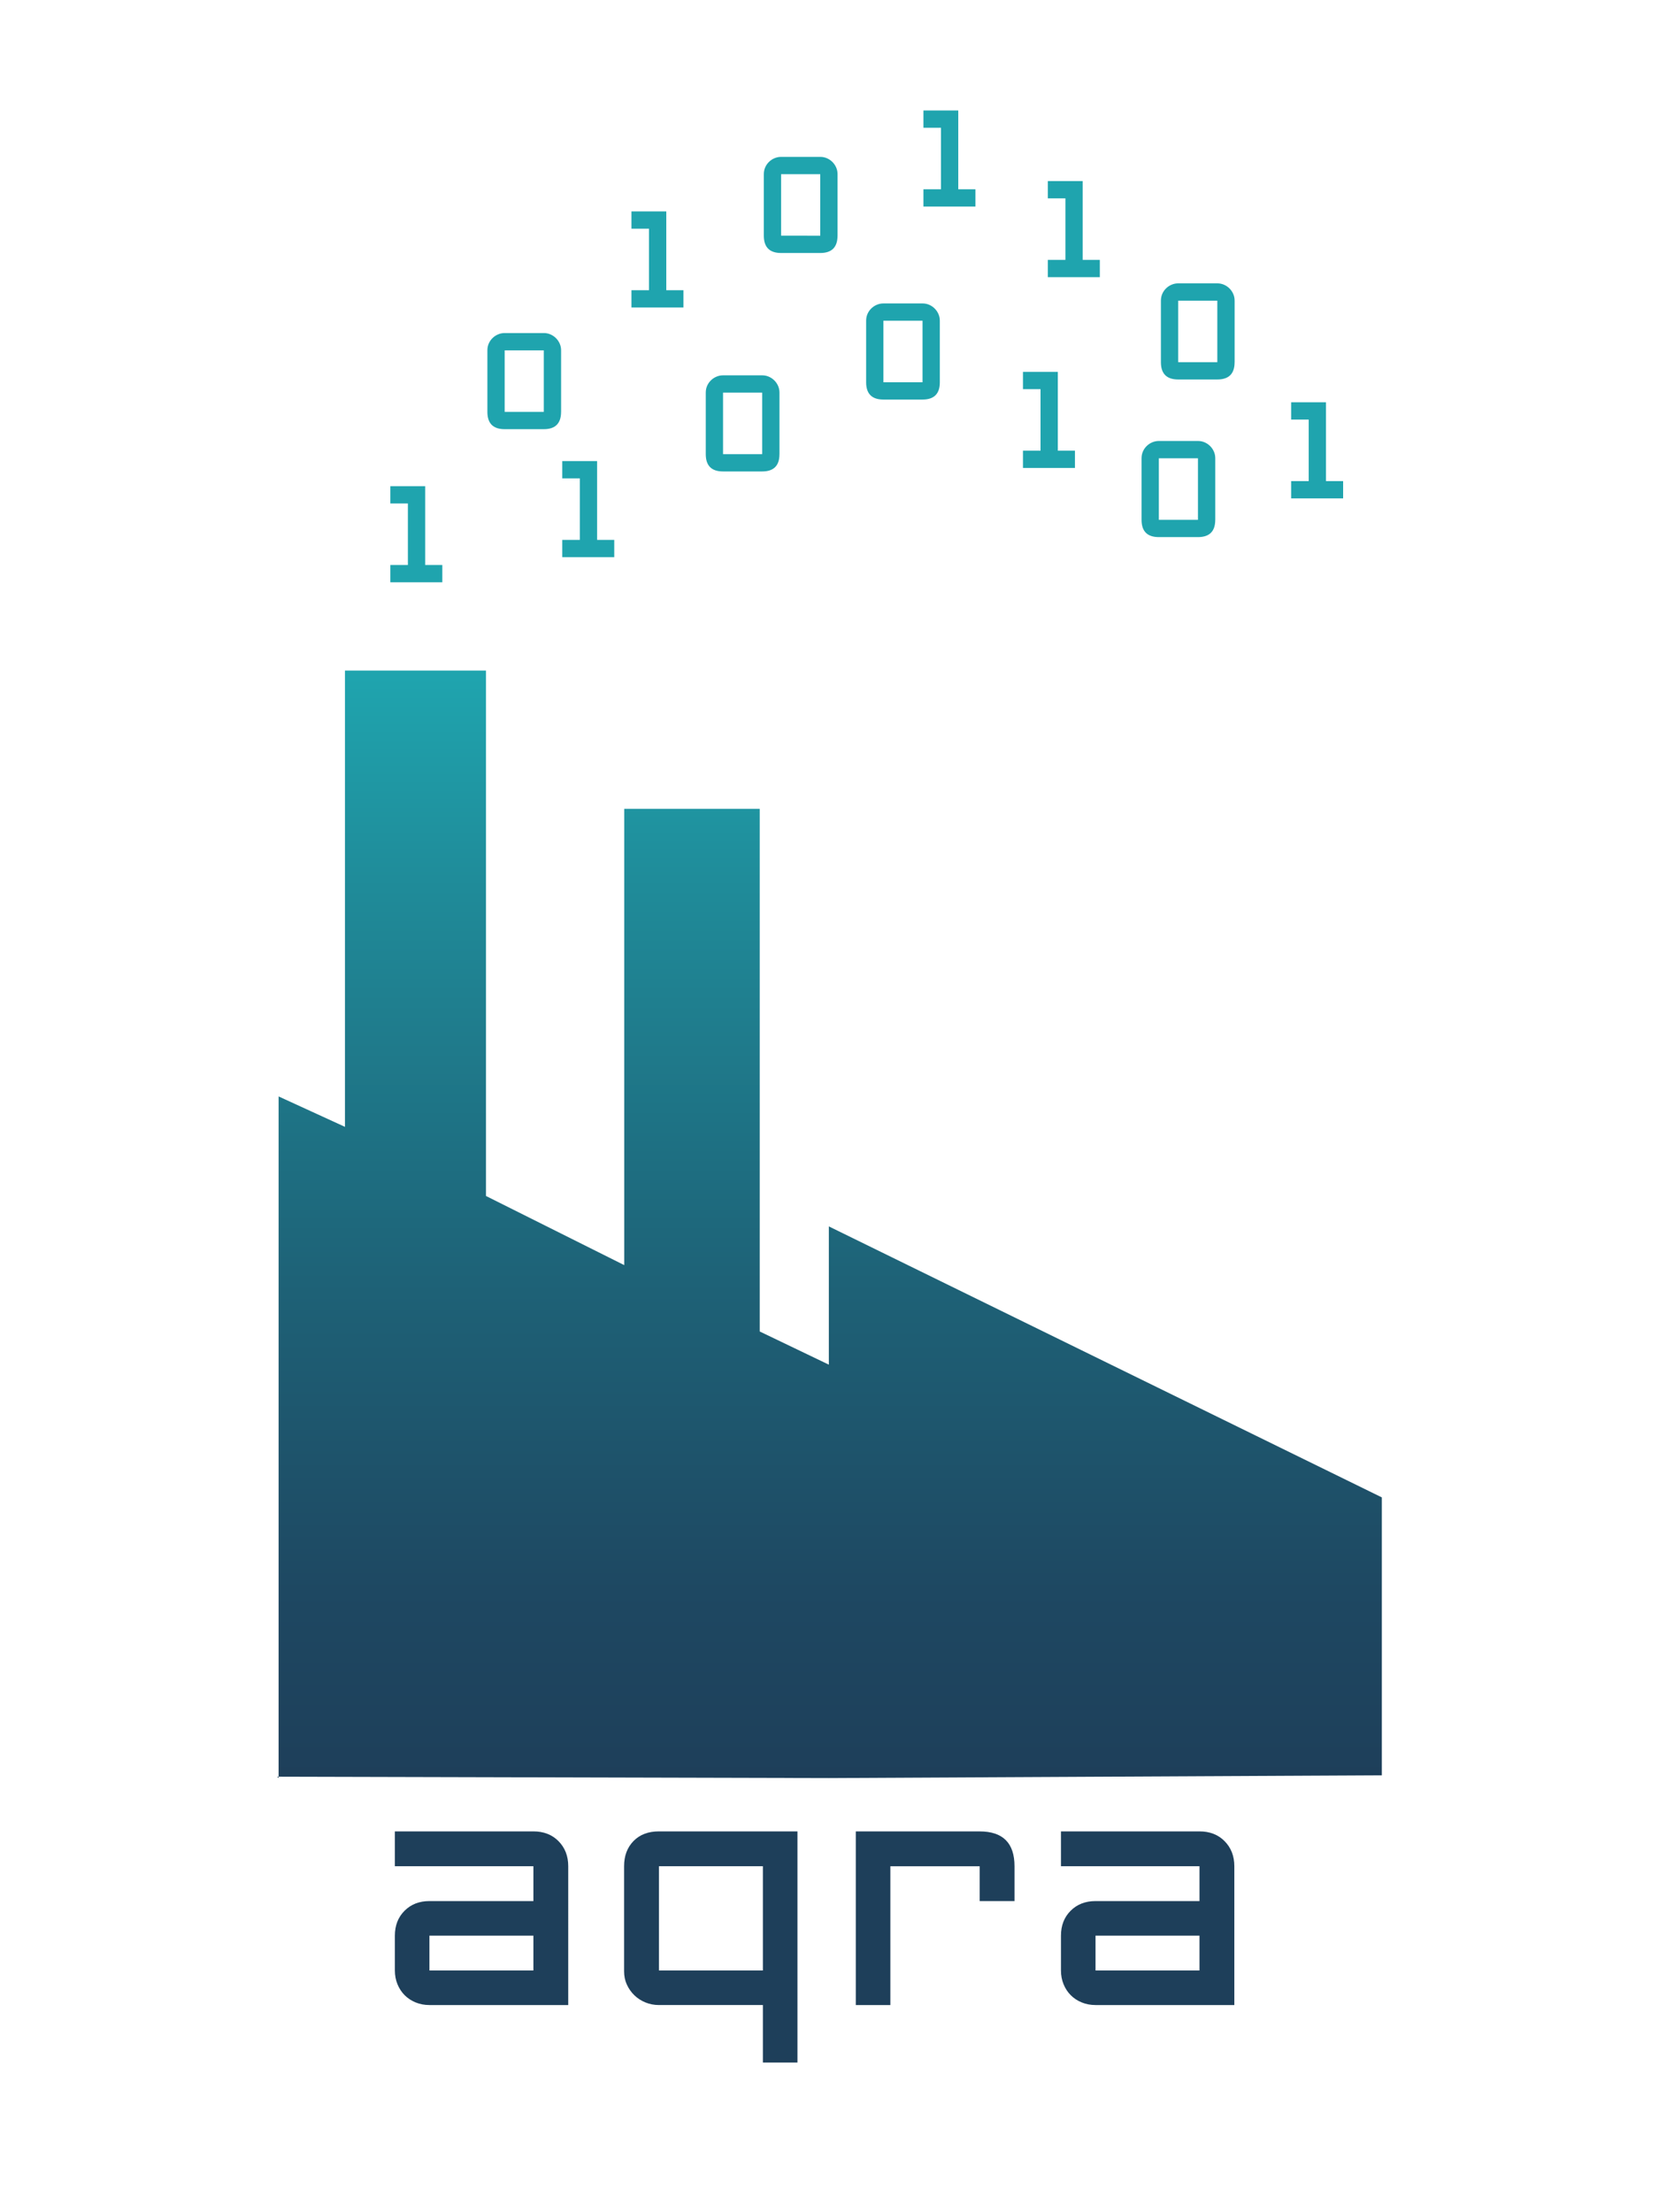 <?xml version="1.0" encoding="utf-8"?>
<!-- Generator: Adobe Illustrator 23.1.0, SVG Export Plug-In . SVG Version: 6.00 Build 0)  -->
<svg version="1.1" id="Layer_1" xmlns="http://www.w3.org/2000/svg" x="0px"
     y="0px"
     viewBox="0 0 600 800" style="enable-background:new 0 0 600 800;" xml:space="preserve">
<style type="text/css">
	.st0{fill:url(#SVGID_1_);}
	.st1{fill:#1E3F5A;}
	.st2{fill:#1FA4AE;}
</style>
    <g>
	<linearGradient id="SVGID_1_" gradientUnits="userSpaceOnUse" x1="300.013" y1="643" x2="300.013" y2="242.5">
		<stop offset="0" style="stop-color:#1E3F5A"/>
        <stop offset="0.169" style="stop-color:#1E4862"/>
        <stop offset="0.449" style="stop-color:#1E6277"/>
        <stop offset="0.804" style="stop-color:#1F8B99"/>
        <stop offset="0.994" style="stop-color:#1FA4AE"/>
	</linearGradient>
        <polyline class="st0" points="100.26,642.5 100.76,643 100.76,396.5 124.76,407.5 124.76,242.5 175.76,242.5 175.76,432.5
		225.76,457.5 225.76,292.5 225.26,292.5 274.76,292.5 274.76,481.5 299.76,493.5 299.76,443.5 499.76,541.5 499.76,542 499.76,642 
		299.76,643 	"/>
        <g>
		<path class="st1" d="M205.51,725.08h-50.2c-1.8,0-3.47-0.32-5-0.95c-1.53-0.63-2.85-1.5-3.95-2.6c-1.1-1.1-1.97-2.42-2.6-3.95
			c-0.63-1.53-0.95-3.2-0.95-5v-12.6c0-3.67,1.17-6.67,3.5-9c2.33-2.33,5.33-3.5,9-3.5h37.6v-12.6h-50.1v-12.6h50.1
			c3.73,0,6.77,1.18,9.1,3.55c2.33,2.37,3.5,5.38,3.5,9.05V725.08z M192.91,712.58v-12.6h-37.6v12.6H192.91z"/>
            <path class="st1" d="M288.41,745.88h-12.5v-20.8h-37.6c-1.73,0-3.37-0.32-4.9-0.95c-1.53-0.63-2.87-1.5-4-2.6
			c-1.13-1.1-2.03-2.38-2.7-3.85c-0.67-1.46-1-3.07-1-4.8v-38c0-3.73,1.13-6.77,3.4-9.1c2.27-2.33,5.33-3.5,9.2-3.5h50.1V745.88z
			 M275.91,712.58v-37.7h-37.6v37.7H275.91z"/>
            <path class="st1"
                  d="M366.91,687.49h-12.6v-12.6h-32.3v50.2h-12.5v-62.8h44.8c8.4,0,12.6,4.2,12.6,12.6V687.49z"/>
            <path class="st1" d="M446.41,725.08h-50.2c-1.8,0-3.47-0.32-5-0.95c-1.53-0.63-2.85-1.5-3.95-2.6c-1.1-1.1-1.97-2.42-2.6-3.95
			c-0.63-1.53-0.95-3.2-0.95-5v-12.6c0-3.67,1.17-6.67,3.5-9c2.33-2.33,5.33-3.5,9-3.5h37.6v-12.6h-50.1v-12.6h50.1
			c3.73,0,6.77,1.18,9.1,3.55c2.33,2.37,3.5,5.38,3.5,9.05V725.08z M433.81,712.58v-12.6h-37.6v12.6H433.81z"/>
	</g>
        <g>
		<path class="st2" d="M159.97,210.57h-18.8v-6.25h6.35v-22.25h-6.35v-6.25h12.6v28.5h6.2V210.57z"/>
	</g>
        <g>
		<path class="st2" d="M247.17,111.2h-18.8v-6.25h6.35V82.7h-6.35v-6.25h12.6v28.5h6.2V111.2z"/>
	</g>
        <g>
		<path class="st2" d="M202.92,148.95c0,4.17-2.08,6.25-6.25,6.25h-14.15c-4.17,0-6.25-2.08-6.25-6.25V126.7
			c0-0.9,0.17-1.73,0.5-2.48c0.33-0.75,0.79-1.41,1.38-1.98c0.58-0.57,1.25-1.01,2-1.32c0.75-0.32,1.54-0.48,2.38-0.48h14.15
			c0.87,0,1.67,0.17,2.42,0.5c0.75,0.33,1.41,0.78,1.98,1.35c0.57,0.57,1.02,1.23,1.35,1.98c0.33,0.75,0.5,1.56,0.5,2.42V148.95z
			 M196.67,148.95V126.7h-14.15v22.25H196.67z"/>
	</g>
        <g>
		<path class="st2" d="M222.15,201.49h-18.8v-6.25h6.35v-22.25h-6.35v-6.25h12.6v28.5h6.2V201.49z"/>
	</g>
        <g>
		<path class="st2" d="M281.9,164.24c0,4.17-2.08,6.25-6.25,6.25H261.5c-4.17,0-6.25-2.08-6.25-6.25v-22.25
			c0-0.9,0.17-1.73,0.5-2.48c0.33-0.75,0.79-1.41,1.38-1.98c0.58-0.57,1.25-1.01,2-1.32c0.75-0.32,1.54-0.48,2.38-0.48h14.15
			c0.87,0,1.67,0.17,2.42,0.5c0.75,0.33,1.41,0.78,1.98,1.35c0.57,0.57,1.02,1.23,1.35,1.98c0.33,0.75,0.5,1.56,0.5,2.42V164.24z
			 M275.65,164.24v-22.25H261.5v22.25H275.65z"/>
	</g>
        <g>
		<path class="st2" d="M339.9,138.24c0,4.17-2.08,6.25-6.25,6.25H319.5c-4.17,0-6.25-2.08-6.25-6.25v-22.25
			c0-0.9,0.17-1.73,0.5-2.48c0.33-0.75,0.79-1.41,1.38-1.98c0.58-0.57,1.25-1.01,2-1.32c0.75-0.32,1.54-0.48,2.38-0.48h14.15
			c0.87,0,1.67,0.17,2.42,0.5c0.75,0.33,1.41,0.78,1.97,1.35c0.57,0.57,1.02,1.23,1.35,1.98c0.33,0.75,0.5,1.56,0.5,2.42V138.24z
			 M333.65,138.24v-22.25H319.5v22.25H333.65z"/>
	</g>
        <g>
		<path class="st2" d="M302.9,85.24c0,4.17-2.08,6.25-6.25,6.25H282.5c-4.17,0-6.25-2.08-6.25-6.25V62.99c0-0.9,0.17-1.73,0.5-2.48
			c0.33-0.75,0.79-1.41,1.38-1.98c0.58-0.57,1.25-1.01,2-1.32c0.75-0.32,1.54-0.48,2.38-0.48h14.15c0.87,0,1.67,0.17,2.42,0.5
			c0.75,0.33,1.41,0.78,1.98,1.35c0.57,0.57,1.02,1.23,1.35,1.98c0.33,0.75,0.5,1.56,0.5,2.42V85.24z M296.65,85.24V62.99H282.5
			v22.25H296.65z"/>
	</g>
        <g>
		<path class="st2" d="M352.77,74.7h-18.8v-6.25h6.35V46.2h-6.35v-6.25h12.6v28.5h6.2V74.7z"/>
	</g>
        <g>
		<path class="st2" d="M439.51,187.98c0,4.17-2.08,6.25-6.25,6.25h-14.15c-4.17,0-6.25-2.08-6.25-6.25v-22.25
			c0-0.9,0.17-1.73,0.5-2.48s0.79-1.41,1.38-1.98c0.58-0.57,1.25-1.01,2-1.32c0.75-0.32,1.54-0.48,2.38-0.48h14.15
			c0.87,0,1.67,0.17,2.42,0.5c0.75,0.33,1.41,0.78,1.98,1.35c0.57,0.57,1.02,1.23,1.35,1.98c0.33,0.75,0.5,1.56,0.5,2.42V187.98z
			 M433.26,187.98v-22.25h-14.15v22.25H433.26z"/>
	</g>
        <g>
		<path class="st2" d="M388.77,169.23h-18.8v-6.25h6.35v-22.25h-6.35v-6.25h12.6v28.5h6.2V169.23z"/>
	</g>
        <g>
		<path class="st2" d="M397.77,100.23h-18.8v-6.25h6.35V71.73h-6.35v-6.25h12.6v28.5h6.2V100.23z"/>
	</g>
        <g>
		<path class="st2" d="M446.51,130.98c0,4.17-2.08,6.25-6.25,6.25h-14.15c-4.17,0-6.25-2.08-6.25-6.25v-22.25
			c0-0.9,0.17-1.73,0.5-2.48s0.79-1.41,1.38-1.98c0.58-0.57,1.25-1.01,2-1.32c0.75-0.32,1.54-0.48,2.38-0.48h14.15
			c0.87,0,1.67,0.17,2.42,0.5c0.75,0.33,1.41,0.78,1.98,1.35c0.57,0.57,1.02,1.23,1.35,1.98c0.33,0.75,0.5,1.56,0.5,2.42V130.98z
			 M440.26,130.98v-22.25h-14.15v22.25H440.26z"/>
	</g>
        <g>
		<path class="st2" d="M485.76,180.23h-18.8v-6.25h6.35v-22.25h-6.35v-6.25h12.6v28.5h6.2V180.23z"/>
	</g>
</g>
</svg>
